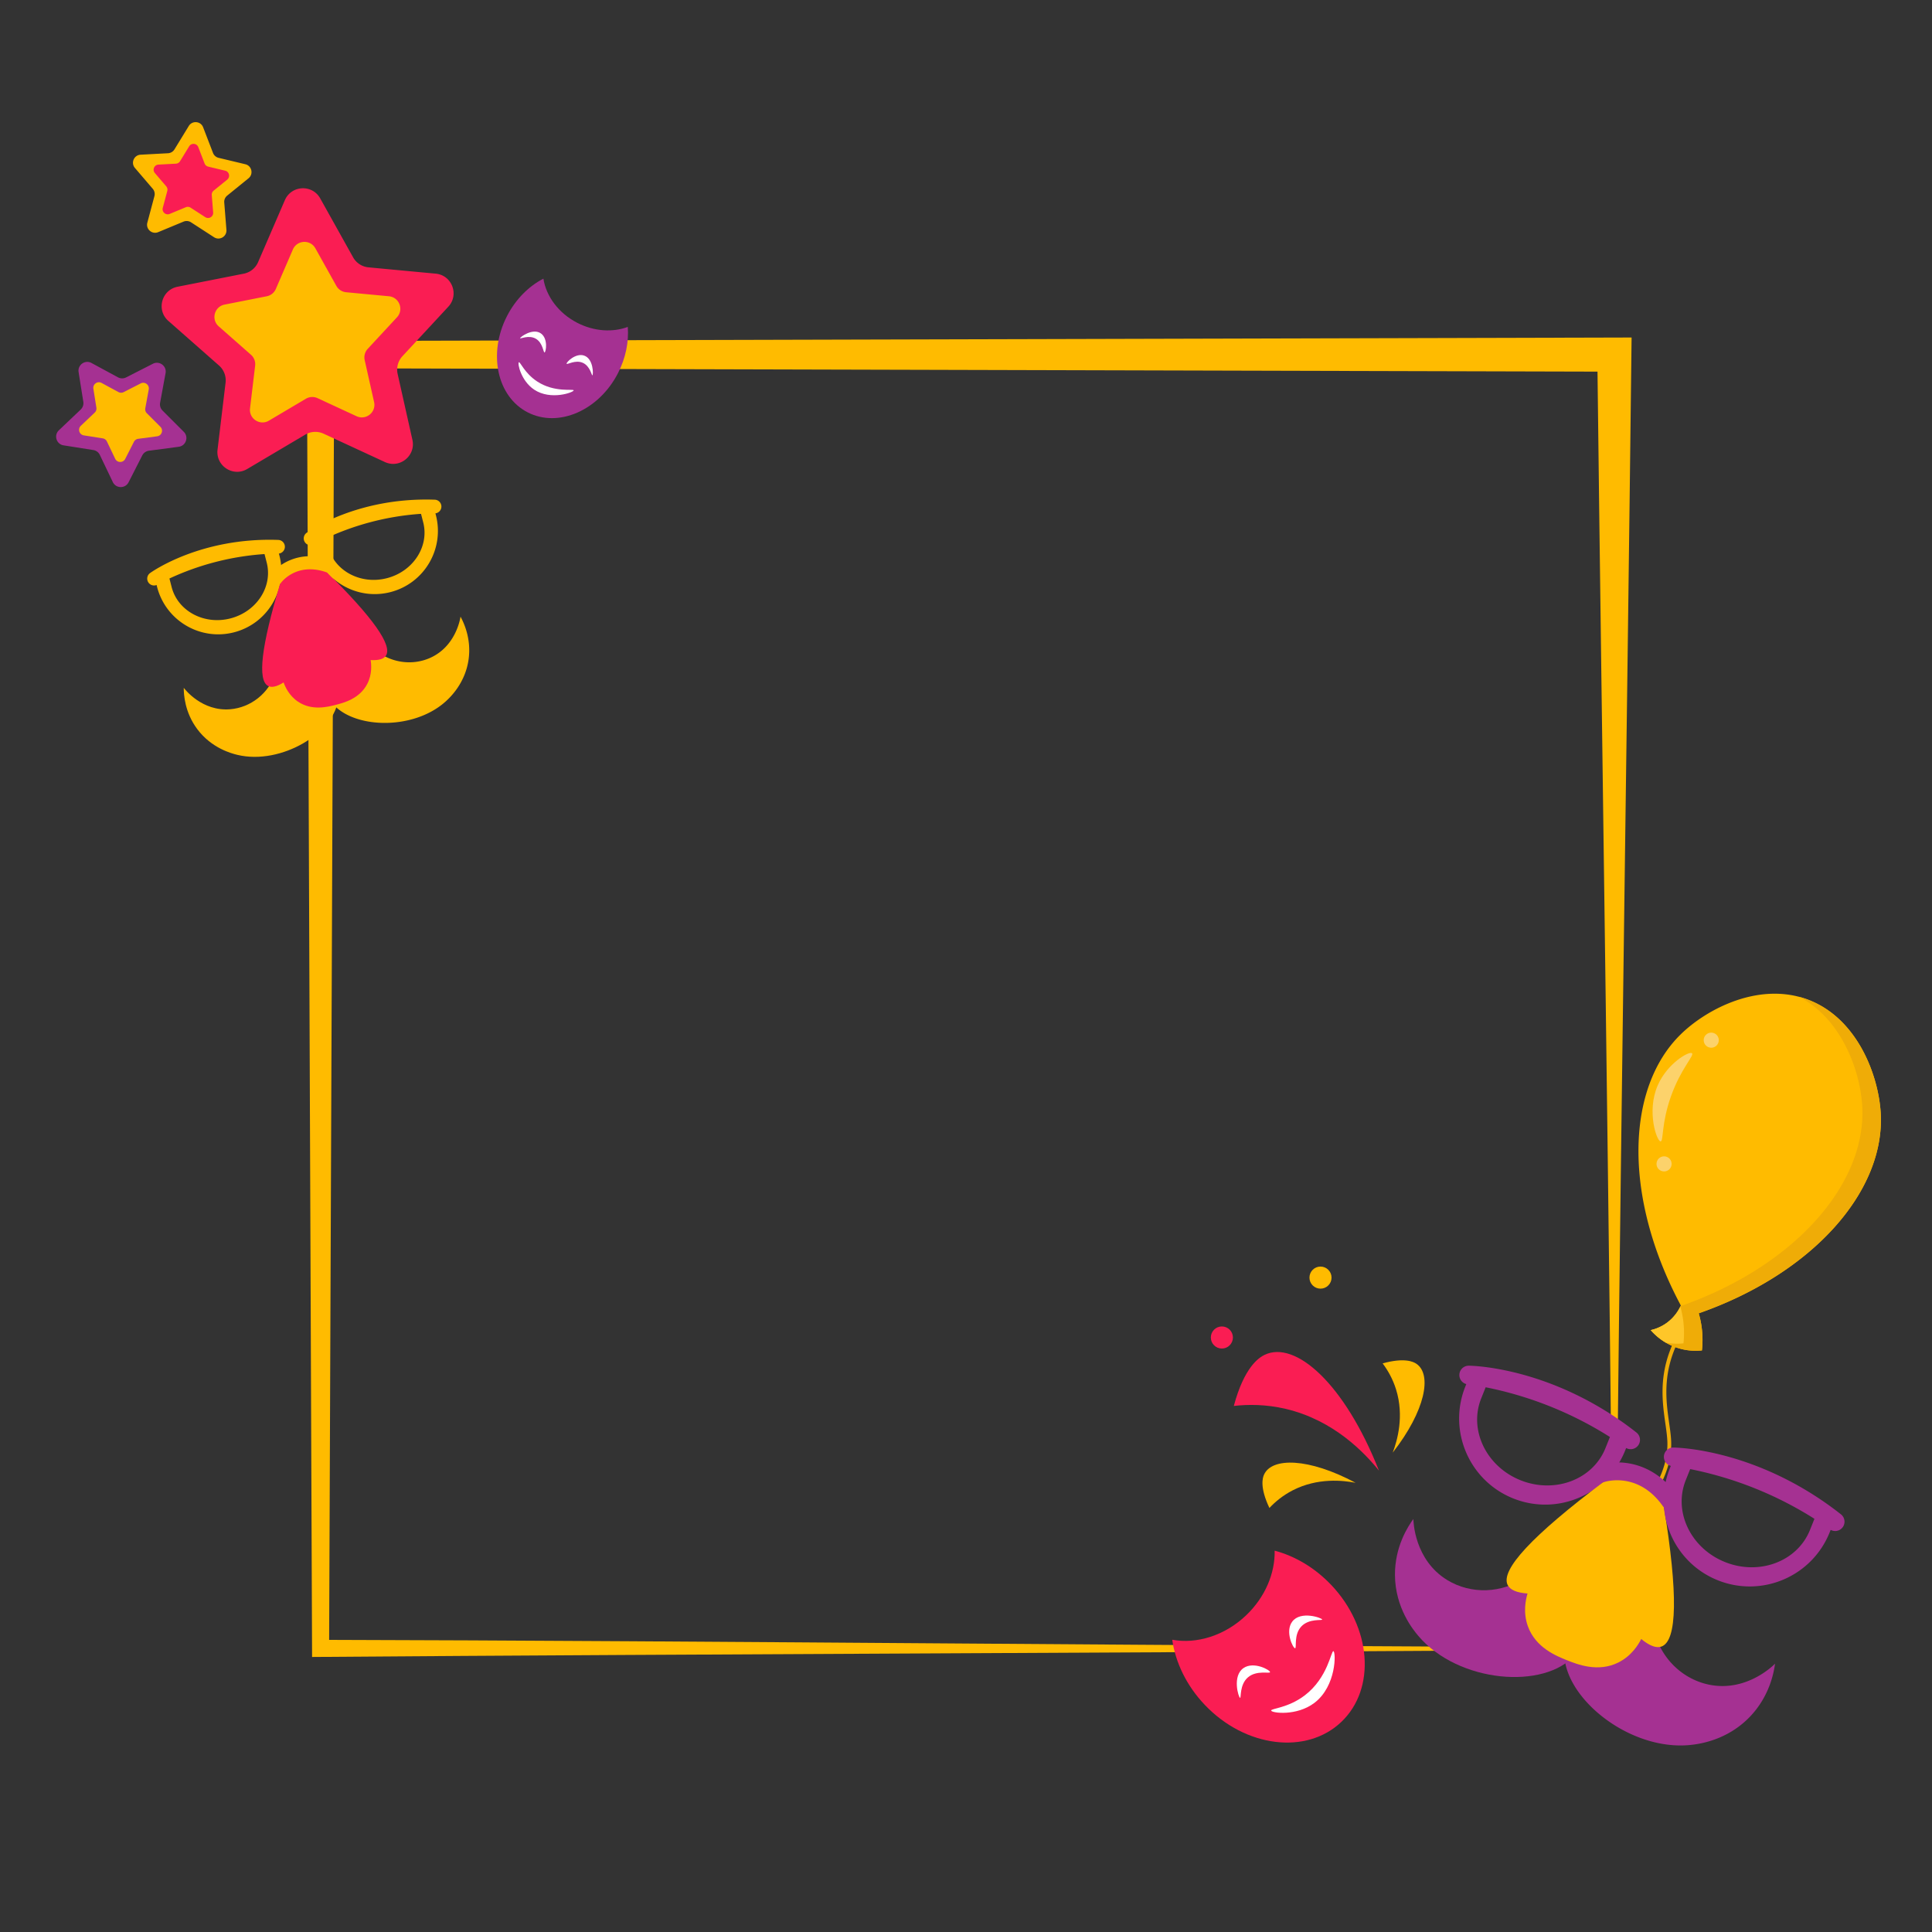 <svg xmlns="http://www.w3.org/2000/svg" viewBox="0 0 2000 2000" width="300" height="300" fill="none"><rect x="0" y="0" width="2000" height="2000" fill="#333333" stroke="none"/><defs><style>.cls-apr61{fill:#fcd26b}.cls-apr62{fill:#fb0}.cls-apr63{fill:#fff}.cls-apr64{fill:#fa1d53}.cls-apr65{fill:#efac07}.cls-apr67{fill:#a53192}</style></defs><path d="M1672.42 1707.66c-390.12 2.91-953.25 4.56-1349.36 7.63l-.03-8.88-5.3-1339.31-.06-14.09 14.18-.04 1339.31-3.53 17.86-.05c-5.22 453.55-12.56 906.56-16.62 1358.27Zm-2.5-2.5c-3.93-447.02-11.12-892.93-16.41-1338.07l17.66 17.66-1339.31-3.53 14.13-14.13-5.3 1339.31-8.83-8.83c395.48.9 947.83 6.83 1338.07 7.58Z" class="cls-apr62"/><path d="M1606.63 1641.3c-.65 0-1.29-.32-1.67-.91-.58-.92-.31-2.14.61-2.72 81.79-51.9 122.32-100.92 120.47-145.7-.23-5.46-1.11-11.64-2.04-18.19-2.87-20.19-6.45-45.32 4.43-74.78 6.09-16.5 15.79-31.79 28.85-45.45a1.974 1.974 0 0 1 2.85 2.73c-12.68 13.27-22.1 28.1-28 44.09-10.53 28.52-7.03 53.11-4.22 72.86.95 6.65 1.84 12.93 2.07 18.58.84 20.43-6.66 41.74-22.31 63.36-19.89 27.48-53.53 56.35-99.98 85.83-.33.21-.69.31-1.05.31Z" class="cls-apr65"/><path d="M1946.95 1152.85c-2.07-38.95-23.78-98.37-75.03-117.89-50.12-19.09-104.69 9.03-132.02 35.77-57.23 55.99-59.53 169.07.11 280.74-1.77 3.93-6.01 11.85-14.82 18.18a44.8 44.8 0 0 1-16.34 7.32c4.16 4.71 14.24 14.79 30.54 19.22 9.1 2.47 17.06 2.34 22.44 1.78.49-4.39.75-9.41.52-14.95-.38-9.3-2.03-17.26-3.83-23.48 118.49-41.44 192.7-126.4 188.43-206.68Z" class="cls-apr62"/><path d="M1758.52 1359.53c1.8 6.22 3.44 14.17 3.82 23.48.23 5.54-.03 10.56-.52 14.95-5.38.56-13.34.69-22.44-1.78a60.5 60.5 0 0 1-14.96-6.32c-7.73-4.56-12.89-9.85-15.58-12.9 3.88-.88 10.04-2.8 16.35-7.32 8.03-5.77 12.26-12.86 14.29-17.04.08-.17.16-.33.23-.49 118.29-41.48 192.36-126.36 188.09-206.56-1.94-36.48-21.1-90.92-65.64-113.71 3.26.85 6.51 1.88 9.75 3.12 51.26 19.52 72.96 78.93 75.03 117.89 4.27 80.28-69.94 165.24-188.43 206.69Z" class="cls-apr65"/><path d="M1742.69 1390.66c-4.54.47-10.91.64-18.26-.8-7.73-4.56-12.89-9.85-15.58-12.9 3.88-.88 10.04-2.8 16.35-7.32 8.03-5.77 12.26-12.86 14.29-17.04a99.3 99.3 0 0 1 3.72 23.11c.23 5.54-.03 10.56-.52 14.95" style="fill:#fec629"/><path d="M1729.87 1134.66c-10.14 28.33-7.71 46.84-10.77 46.92-3.96.1-14.8-30.76-3.09-57.89 9.85-22.83 32.62-35.96 35.55-33.37 2.58 2.29-11.46 15.74-21.69 44.35Z" class="cls-apr61"/><circle cx="1771.47" cy="1076.78" r="7.82" class="cls-apr61"/><circle cx="1722.64" cy="1204.85" r="7.82" class="cls-apr61"/><path d="M1427.52 1522.44c-35.89-90.9-86.87-135.03-118.35-119.94-5.71 2.73-21.08 12.36-31.93 52.93 14.7-1.67 33.14-1.78 53.58 3 50.07 11.72 82.08 45.8 96.7 64.01" class="cls-apr64"/><path d="M1403.33 1535c-48.68-26.05-86.78-26.43-94.83-8.43-1.46 3.26-4.57 13.03 5.59 34.47 5.73-6.09 13.63-12.88 24.18-18.29 25.86-13.25 52.11-10.26 65.06-7.76Zm38.4-31.24c33.98-43.52 40.86-80.99 24.49-92-2.97-1.99-12.06-6.72-34.92-.38 5.02 6.68 10.36 15.63 13.89 26.95 8.64 27.74 1.22 53.1-3.46 65.43" class="cls-apr62"/><circle cx="1366.98" cy="1322.58" r="11.43" class="cls-apr62"/><circle cx="1264.88" cy="1384.57" r="11.43" class="cls-apr64"/><path d="m464.08 317.52-47.49 51.23a20.44 20.44 0 0 0-4.95 18.36l15.28 68.17c3.7 16.53-13.15 30.13-28.52 23.01L335 448.96a20.46 20.46 0 0 0-18.99.96l-60.11 35.6c-14.57 8.63-32.72-3.2-30.7-20.01l8.31-69.36c.8-6.68-1.74-13.32-6.79-17.77l-52.43-46.17c-12.71-11.19-7.07-32.1 9.55-35.38l68.54-13.53c6.6-1.3 12.13-5.77 14.8-11.94l27.7-64.13c6.72-15.55 28.35-16.64 36.6-1.86l34.05 61c3.28 5.87 9.24 9.76 15.93 10.38l69.55 6.53c16.86 1.58 24.59 21.81 13.08 34.24Z" class="cls-apr64"/><path d="m410.92 328.5-30.24 32.62a13 13 0 0 0-3.15 11.69l9.73 43.41c2.36 10.52-8.37 19.18-18.16 14.65l-40.37-18.68c-3.89-1.8-8.41-1.57-12.09.61l-38.27 22.67c-9.28 5.5-20.83-2.03-19.55-12.74l5.29-44.17c.51-4.25-1.11-8.48-4.32-11.31l-33.39-29.4c-8.09-7.13-4.5-20.44 6.08-22.53l43.64-8.62c4.2-.83 7.73-3.67 9.42-7.6l17.64-40.84c4.28-9.9 18.05-10.6 23.31-1.18l21.68 38.84c2.09 3.74 5.88 6.21 10.14 6.61l44.29 4.16c10.74 1.01 15.66 13.89 8.33 21.8Z" class="cls-apr62"/><path d="m171.39 386.31-5.65 30.62c-.54 2.95.4 5.97 2.52 8.09l22.02 22.01c5.34 5.34 2.24 14.48-5.24 15.47l-30.87 4.09a9.11 9.11 0 0 0-6.92 4.9l-14.13 27.75c-3.42 6.73-13.08 6.61-16.33-.2l-13.43-28.09a9.11 9.11 0 0 0-6.79-5.07l-30.76-4.86c-7.46-1.18-10.32-10.4-4.85-15.6l22.57-21.45a9.12 9.12 0 0 0 2.72-8.03l-4.88-30.75c-1.18-7.46 6.7-13.03 13.33-9.44l27.38 14.83a9.12 9.12 0 0 0 8.48.11l27.74-14.14c6.72-3.43 14.46 2.34 13.09 9.76" class="cls-apr67"/><path d="m154 403.13-3.59 19.5c-.35 1.88.25 3.8 1.6 5.15l14.02 14.02c3.4 3.4 1.43 9.22-3.34 9.85l-19.65 2.61a5.82 5.82 0 0 0-4.41 3.12l-9 17.67c-2.18 4.28-8.33 4.21-10.4-.13l-8.55-17.89a5.8 5.8 0 0 0-4.33-3.23l-19.58-3.1c-4.75-.75-6.57-6.62-3.09-9.93l14.37-13.66a5.81 5.81 0 0 0 1.73-5.11l-3.11-19.58c-.75-4.75 4.26-8.3 8.49-6.01l17.43 9.44c1.68.91 3.7.93 5.4.07l17.66-9.01c4.28-2.18 9.21 1.49 8.34 6.22Zm103.27-218.56-22.08 17.92a8.3 8.3 0 0 0-3.05 7.11l2.25 28.34c.54 6.87-7.03 11.39-12.81 7.64l-23.86-15.46a8.31 8.31 0 0 0-7.71-.7l-26.26 10.9c-6.37 2.64-13-3.16-11.22-9.83l7.33-27.47c.71-2.64.06-5.47-1.71-7.55l-18.48-21.61c-4.48-5.24-1.01-13.34 5.88-13.71l28.39-1.52a8.34 8.34 0 0 0 6.65-3.96l14.84-24.25c3.6-5.88 12.38-5.08 14.85 1.35l10.22 26.53a8.32 8.32 0 0 0 5.82 5.1l27.65 6.62c6.7 1.61 8.66 10.2 3.3 14.55" class="cls-apr62"/><path d="m235.22 185.95-14.06 11.41a5.3 5.3 0 0 0-1.94 4.53l1.43 18.05c.35 4.38-4.47 7.25-8.16 4.86l-15.2-9.84a5.32 5.32 0 0 0-4.91-.45l-16.72 6.94c-4.05 1.68-8.28-2.02-7.15-6.26l4.67-17.49c.45-1.68.04-3.48-1.09-4.81l-11.77-13.76c-2.85-3.34-.64-8.5 3.74-8.73l18.08-.97a5.3 5.3 0 0 0 4.23-2.52l9.45-15.44c2.29-3.74 7.88-3.24 9.46.86l6.51 16.9a5.3 5.3 0 0 0 3.71 3.25l17.61 4.22c4.27 1.02 5.51 6.5 2.1 9.26Z" class="cls-apr64"/><path d="M1579.27 1632.75c-24.53 16.85-56.42 17.97-81.08 2.91-34.12-20.84-35.05-60.83-35.07-63.21-5.43 7.44-19.31 28.57-19.06 58.19.28 34 18.99 56.72 24.25 62.92 41.36 48.73 130.75 55.94 162.06 19.57 6.62-7.69 9.65-16.17 11.18-22.35-20.76-19.34-41.52-38.69-62.29-58.03Z" class="cls-apr67"/><path d="M1711.82 1685.78c6.14 29.12 28.45 51.93 56.7 58.03 39.08 8.44 67.34-19.86 68.99-21.58-1.2 9.13-5.72 34-26.34 55.28-23.66 24.42-52.87 27.97-60.97 28.83-63.55 6.75-133.25-49.68-130.84-97.62.51-10.14 4.17-18.37 7.32-23.89 28.38.32 56.75.63 85.13.95Zm-107.84-243.96a447 447 0 0 0-80.63-22.64l-6.46 16.16c-18.28 45.69 3.94 97.56 49.63 115.84s97.56-3.94 115.84-49.63l6.46-16.16a448 448 0 0 0-84.85-43.57Zm57.99 57.26c-13.04 32.58-52.4 47.47-87.92 33.26s-53.74-52.14-40.71-84.72l4.61-11.52a378.4 378.4 0 0 1 128.63 51.46z" class="cls-apr67"/><path d="M1688.03 1500.19c-2.09 0-4.21-.68-5.98-2.07-80.58-63.44-160.94-64.99-161.74-65-5.34-.05-9.63-4.42-9.58-9.76.05-5.31 4.36-9.59 9.67-9.59h.07c3.53.03 87.51 1.4 173.56 69.15 4.2 3.31 4.92 9.39 1.62 13.59a9.65 9.65 0 0 1-7.61 3.69Z" class="cls-apr67"/><path d="M1722.44 1559.49c-1.42-4.72-4.66-13.13-12.19-20.84-4.22-4.31-14.23-14.55-28.87-13.93-10.87.46-18.54 6.67-21.56 9.45-73.71 55.48-106.75 91.01-99.11 106.57 2.5 5.1 9.36 8.05 20.58 8.87-1.83 6.11-4.84 19.43.35 33.87 7.98 22.19 29.47 30.79 40.32 35.13s32.34 12.94 53.42 2.37c13.73-6.88 20.73-18.59 23.62-24.28 8.67 7.14 15.67 9.73 21.02 7.77 16.31-5.97 17.12-54.3 2.42-145Z" class="cls-apr62"/><path d="M1815.7 1526.53a447 447 0 0 0-80.63-22.64l-6.46 16.16c-18.28 45.69 3.94 97.56 49.63 115.84 45.7 18.28 97.56-3.94 115.84-49.63l6.46-16.16a448 448 0 0 0-84.85-43.57Zm57.99 57.26c-13.04 32.58-52.4 47.47-87.92 33.26s-53.74-52.14-40.71-84.72l4.61-11.52a378.4 378.4 0 0 1 128.63 51.46z" class="cls-apr67"/><path d="M1899.75 1584.9c-2.09 0-4.21-.68-5.98-2.07-80.58-63.44-160.94-64.99-161.74-65-5.34-.05-9.63-4.42-9.58-9.76.05-5.31 4.36-9.59 9.67-9.59h.07c3.53.03 87.51 1.4 173.56 69.15 4.2 3.31 4.92 9.39 1.62 13.59a9.65 9.65 0 0 1-7.61 3.69Zm-170.62-21.58c-2.92 0-5.8-1.38-7.6-3.95-25.55-36.39-59.5-25.63-60.93-25.16-4.84 1.68-10.1-.9-11.78-5.74s.92-10.14 5.76-11.81c1.27-.44 12.84-4.23 28.65-2.23 14.73 1.86 35.97 9.33 53.49 34.28 2.95 4.19 1.93 9.98-2.26 12.93a9.23 9.23 0 0 1-5.33 1.69Z" class="cls-apr67"/><path d="M285.09 697.35c-7.22 20.61-25.6 35.09-46.73 36.87-29.23 2.45-47.11-20.81-48.15-22.21.01 6.76.95 25.28 13.94 42.7 14.91 20 35.83 25.34 41.63 26.73 45.6 10.91 101.63-23.57 104.4-58.67.59-7.42-1.3-13.75-3.07-18.07z" class="cls-apr62"/><path d="M386.53 671.28c16.26 14.58 39.35 18.4 58.71 9.77 26.79-11.94 31.24-40.95 31.48-42.68 3.25 5.93 11.35 22.6 8.38 44.13-3.42 24.71-19.17 39.47-23.58 43.49-34.69 31.55-100.4 28.36-119.75-1.06-4.09-6.22-5.49-12.68-6.02-17.32 16.93-12.11 33.86-24.23 50.79-36.34Zm-169.58-97.64a328 328 0 0 0-57.53 21.55l3.18 12.36c8.99 34.97 44.62 56.03 79.59 47.04s56.03-44.62 47.04-79.59l-3.18-12.36c-19.04.97-42.71 3.85-69.1 11m59.15 8.75c6.41 24.93-10.43 50.81-37.61 57.8s-54.41-7.56-60.82-32.5l-2.27-8.82a276.4 276.4 0 0 1 44.82-16.34 278 278 0 0 1 53.61-8.96z" class="cls-apr62"/><path d="M159.51 606.09c-2.2 0-4.38-1.02-5.76-2.95-2.29-3.18-1.58-7.62 1.6-9.91 2.1-1.52 52.36-37.11 132.7-34.31 3.92.14 6.98 3.42 6.85 7.34-.14 3.92-3.46 6.99-7.34 6.85-75.49-2.62-123.42 31.29-123.89 31.64a7.05 7.05 0 0 1-4.15 1.34Z" class="cls-apr62"/><path d="M338.07 591.93c-2.89-2.18-8.45-5.75-16.25-7.05-4.36-.72-14.73-2.45-23.13 4.27-6.23 4.99-8.08 11.98-8.66 14.94-19.57 64.79-23.73 100.13-12.46 106.03 3.69 1.93 9.03.71 16.02-3.67 1.57 4.41 5.56 13.6 14.89 19.89 14.34 9.68 30.79 5.45 39.09 3.32s24.75-6.36 32.65-21.75c5.14-10.02 4.21-19.99 3.45-24.61 8.22.47 13.49-1.04 15.81-4.51 7.07-10.6-13.41-39.56-61.42-86.87Z" class="cls-apr64"/><path d="M378.97 531.99a327.6 327.6 0 0 0-57.53 21.55l3.18 12.36c8.99 34.97 44.62 56.03 79.59 47.04s56.03-44.62 47.04-79.59l-3.18-12.36c-19.04.97-42.71 3.85-69.1 11m59.14 8.75c6.41 24.93-10.43 50.81-37.61 57.8s-54.41-7.56-60.82-32.5l-2.27-8.82a277 277 0 0 1 44.82-16.34 278 278 0 0 1 53.61-8.96z" class="cls-apr62"/><path d="M321.54 564.44c-2.21 0-4.38-1.02-5.77-2.95a7.09 7.09 0 0 1 1.61-9.9c2.1-1.52 52.36-37.11 132.7-34.31 3.92.14 6.98 3.42 6.85 7.34-.14 3.92-3.44 6.99-7.34 6.85-75.17-2.61-123.42 31.3-123.9 31.64a7.05 7.05 0 0 1-4.13 1.33Zm-36.61 42.22c-1.35 0-2.71-.4-3.89-1.23-3.06-2.15-3.83-6.35-1.7-9.43 7.33-10.59 29.83-27.7 62.5-16.64a6.817 6.817 0 0 1 4.27 8.63 6.817 6.817 0 0 1-8.63 4.27c-30.9-10.46-46.32 10.62-46.96 11.52a6.84 6.84 0 0 1-5.58 2.88Z" class="cls-apr62"/><path d="M639.77 386.22c-19.87 38.75-61.71 56.96-93.46 40.68-31.74-16.28-41.37-60.88-21.5-99.63 9.03-17.62 22.61-31 37.72-38.81 2.82 18.09 15.51 35.7 35.13 45.76 17.52 8.98 36.69 9.98 52.22 4.2 1.17 15.37-2.05 32.06-10.11 47.79Z" class="cls-apr67"/><path d="M563.74 364.83c-1.33.39-1.66-9.92-9.07-14.2-7.25-4.19-16.07.4-16.25-.49-.22-1.14 13.37-11.1 21.76-4.81 7.32 5.48 5.04 19.07 3.56 19.51Zm22.81 11.7c.46 1.31 9.03-4.44 16.83-.92 7.63 3.44 9.05 13.29 9.88 12.9 1.05-.48 1.22-17.33-8.79-20.48-8.72-2.74-18.43 7.04-17.92 8.5m7.31 27.57c.07 2-23.68 10.68-40.83-.71-13.78-9.16-17.54-27.45-15.91-28.39 1.37-.79 5.8 11.2 18.82 19.81 18.11 11.97 37.87 7.47 37.93 9.29Z" class="cls-apr63"/><path d="M1377.9 1640.53c41.96 44.01 46.75 107.55 10.69 141.94-36.05 34.38-99.3 26.57-141.26-17.44-19.08-20.01-30.49-44.06-33.84-67.57 25.15 4.6 54.21-4.05 76.49-25.29 19.9-18.97 30.02-43.79 29.54-66.93 20.8 5.53 41.34 17.43 58.37 35.3Z" class="cls-apr64"/><path d="M1314.75 1730.97c-.1 1.93-13.84-2.37-22.9 5.44-8.86 7.64-6.85 21.38-8.12 21.2-1.6-.23-8.5-22.73 3.66-30.91 10.59-7.13 27.46 2.12 27.36 4.28Zm25.91-24.71c1.93 0-1.7-13.94 6.52-22.61 8.05-8.48 21.68-5.83 21.56-7.1-.16-1.61-22.3-9.57-31.05 2.18-7.63 10.24.82 27.53 2.97 27.53m39.71 3.04c2.66.83 3.2 36.14-19.71 53.52-18.41 13.97-44.26 10.52-44.75 7.94-.41-2.18 17.44-2.5 34.77-15.71 24.12-18.38 27.26-46.5 29.68-45.75Z" class="cls-apr63"/></svg>